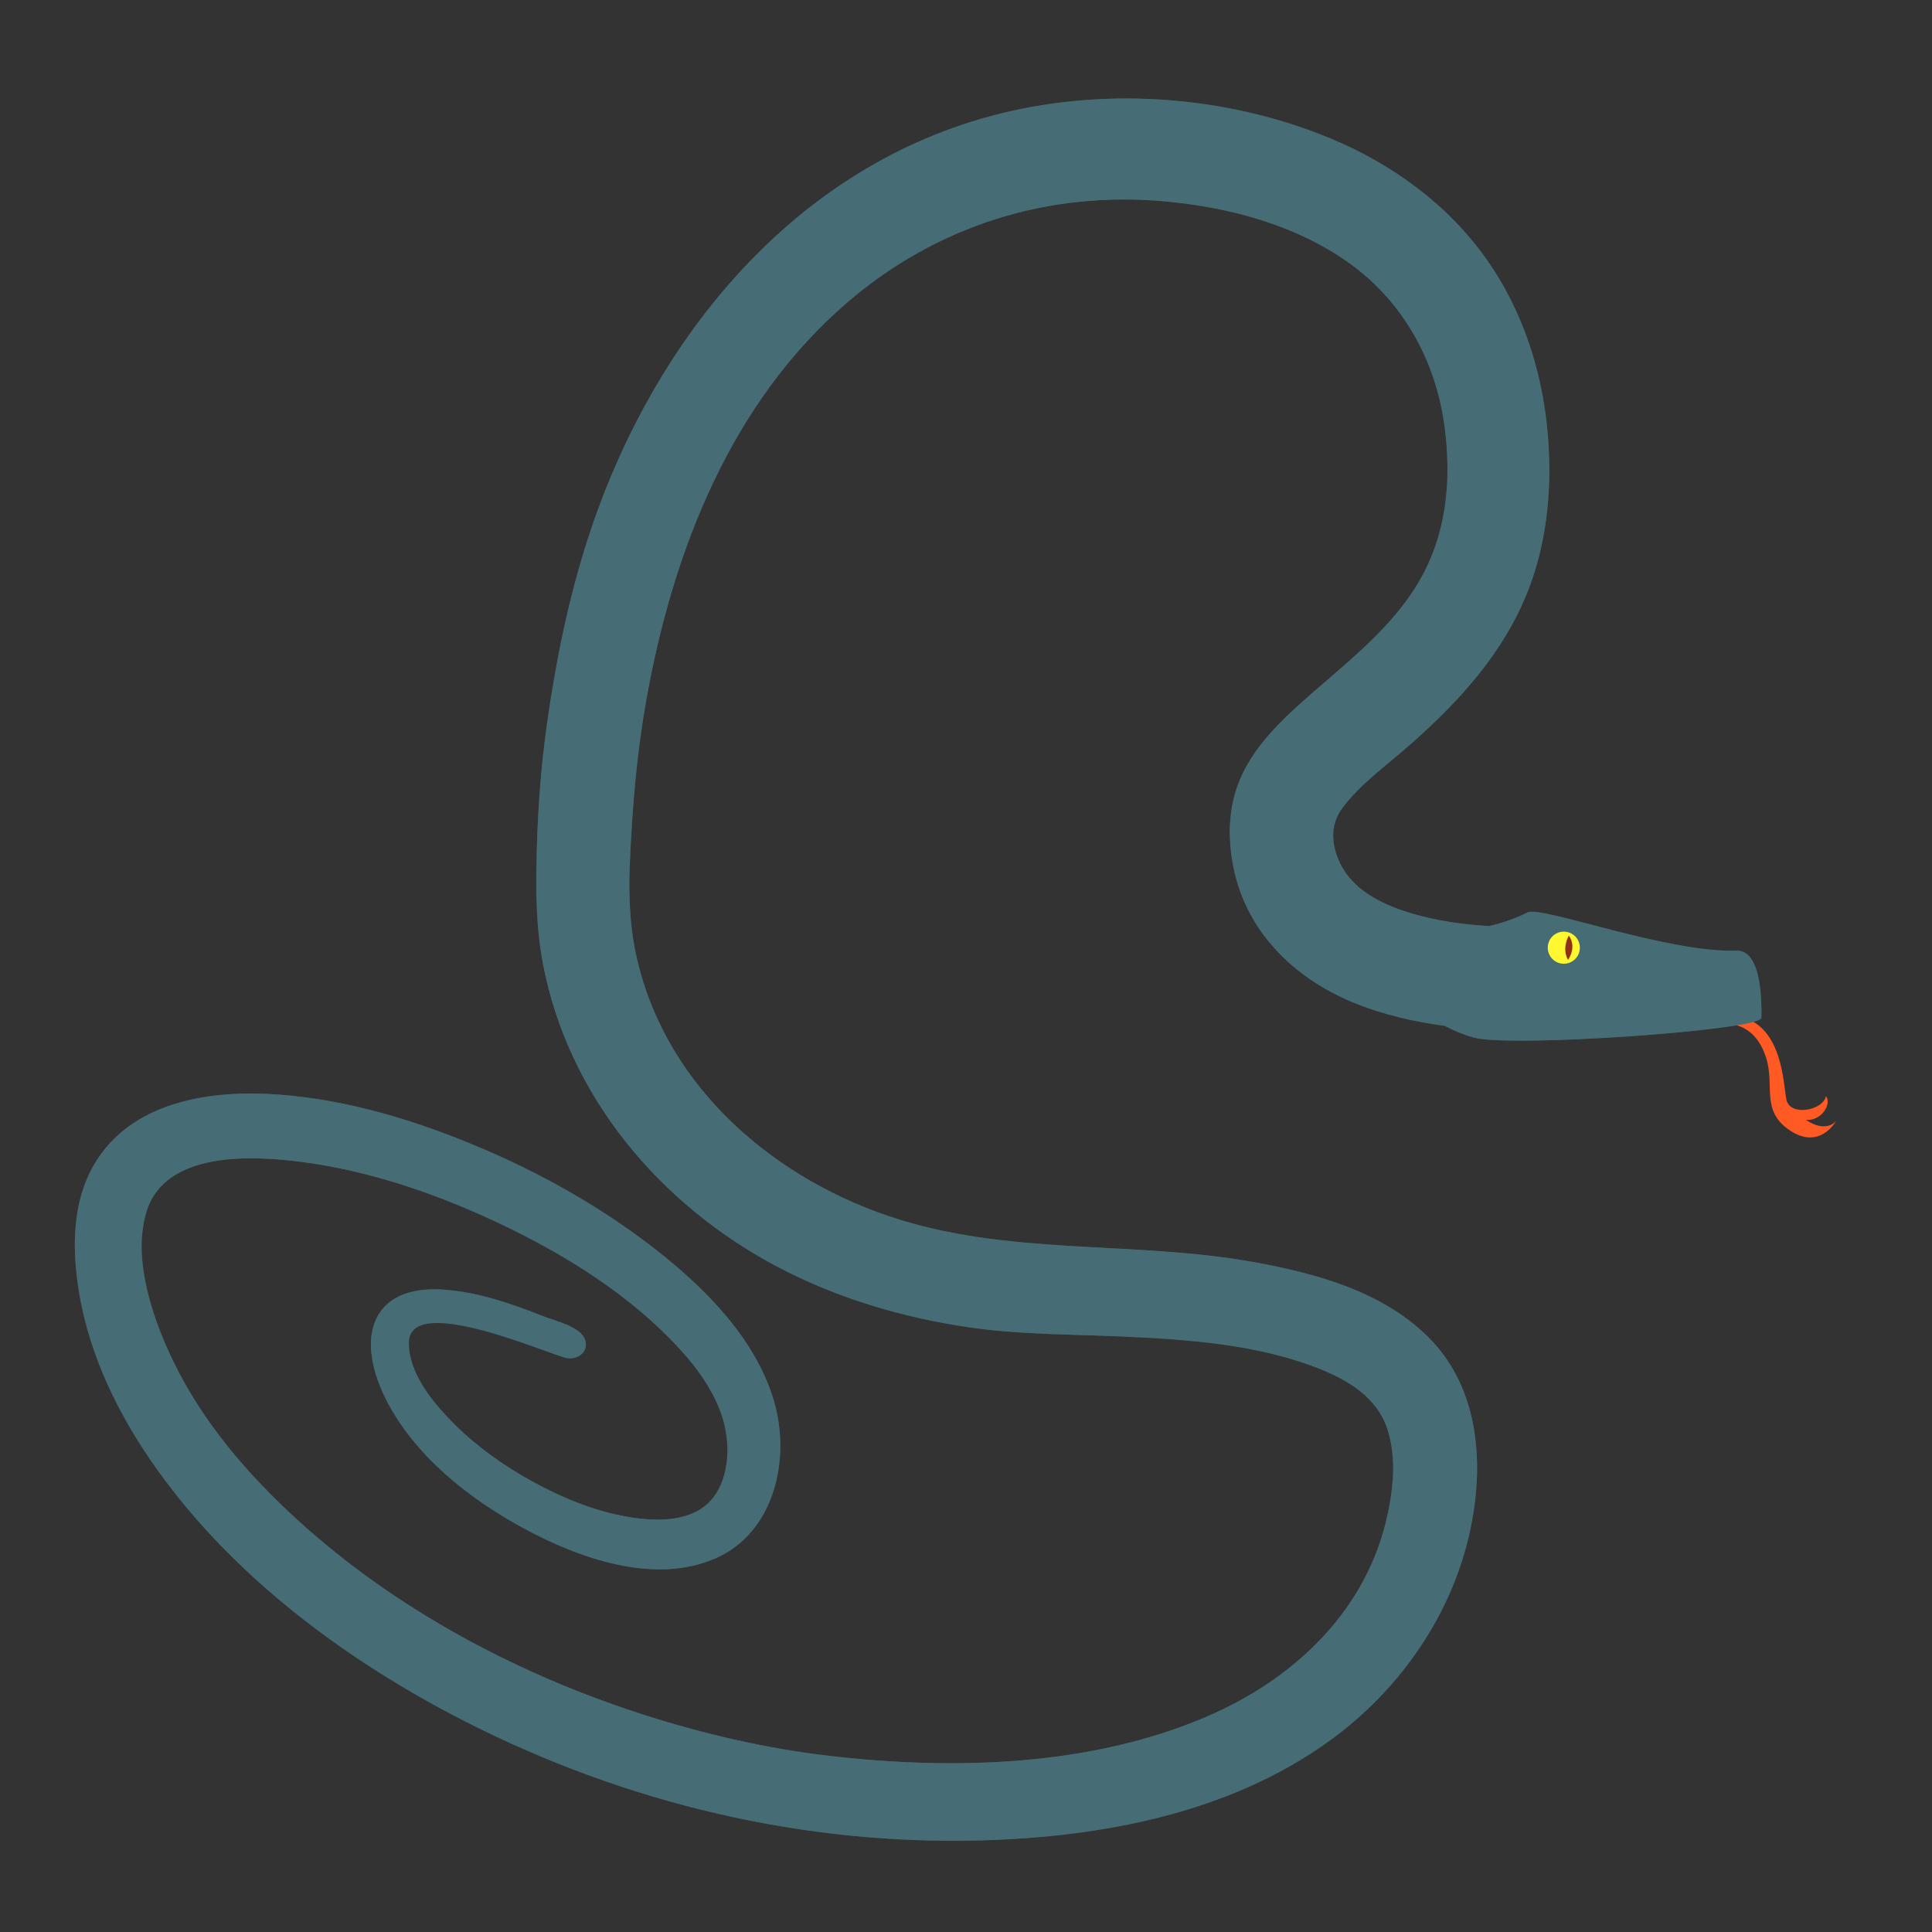 <?xml version="1.0" encoding="utf-8"?>
<!-- Generator: Adobe Illustrator 27.3.1, SVG Export Plug-In . SVG Version: 6.00 Build 0)  -->
<svg version="1.1" id="Layer_1" xmlns="http://www.w3.org/2000/svg" xmlns:xlink="http://www.w3.org/1999/xlink" x="0px" y="0px"
	 viewBox="0 0 1000 1000" style="enable-background:new 0 0 1000 1000;" xml:space="preserve">
<rect x="0" y="0" width="1000" height="1000" fill="#333333" stroke="none"/>
<style type="text/css">
	.st0{fill:#C97A4F;}
	.st1{fill:#B26544;}
	.st2{fill:#DD9362;}
	.st3{fill:#F7AF7F;}
	.st4{fill:#512E25;}
	.st5{fill:#753B27;}
	.st6{fill:#A04C27;}
	.st7{fill:#D1DD33;}
	.st8{fill:#99B521;}
	.st9{fill:#BACE28;}
	.st10{fill:#7B991F;}
	.st11{fill:#6E840F;}
	.st12{fill:#F0F460;}
	.st13{fill:#B5CE24;}
	.st14{fill:#AF7B58;}
	.st15{fill:#FFE7B8;}
	.st16{fill:#CC946E;}
	.st17{fill:#8C6245;}
	.st18{fill:#EFCF97;}
	.st19{fill:#FFF4D2;}
	.st20{fill:#68442C;}
	.st21{fill:#3A2416;}
	.st22{fill:#4C311E;}
	.st23{fill:#CC9E71;}
	.st24{fill:#543622;}
	.st25{fill:#E0BB80;}
	.st26{fill:#3D211B;}
	.st27{fill:#96141A;}
	.st28{fill:#B11F20;}
	.st29{fill:#CC212A;}
	.st30{fill:#2D2726;}
	.st31{fill:#636363;}
	.st32{fill:#637209;}
	.st33{fill:#FFDC4A;}
	.st34{fill:#EFBB2B;}
	.st35{fill:#E03647;}
	.st36{fill:#C6283F;}
	.st37{fill:#37CADD;}
	.st38{fill:#1AA4C4;}
	.st39{fill:#3A3A3A;}
	.st40{fill:#686868;}
	.st41{fill:#FFCF48;}
	.st42{fill:#4CE7F2;}
	.st43{fill:#898989;}
	.st44{fill:#E52C3E;}
	.st45{fill:#FFC99C;}
	.st46{fill:url(#SVGID_1_);}
	.st47{fill:#251F2B;}
	.st48{fill:#FFE3CC;}
	.st49{opacity:0.31;fill:#510020;}
	.st50{fill:#F76623;}
	.st51{fill:url(#SVGID_00000145767729504099714030000014748009830861028771_);}
	.st52{fill:url(#SVGID_00000152244345543835049760000000722484144970968732_);}
	.st53{fill:url(#SVGID_00000092446911871398373790000004049472191777009565_);}
	.st54{fill:url(#SVGID_00000068649918309293199820000008872438781070995644_);}
	.st55{fill:url(#SVGID_00000010311653732633601700000014393987469976395163_);}
	.st56{fill:url(#SVGID_00000045586793886492689000000013782174968752268980_);}
	.st57{fill:url(#SVGID_00000049939685785423444870000008587078422086826167_);}
	.st58{fill:url(#SVGID_00000035532843844897506610000001494166301749567886_);}
	.st59{fill:url(#SVGID_00000044169477930518468120000005656488295763550603_);}
	.st60{fill:url(#SVGID_00000013878092316266940790000001550236455798985915_);}
	.st61{fill:url(#SVGID_00000000926971866350062170000004056597159441165462_);}
	.st62{fill:url(#SVGID_00000104671377779851132400000012988377230164113329_);}
	.st63{fill:url(#SVGID_00000008108524342464058140000013599923349010629774_);}
	.st64{fill:url(#SVGID_00000133495864148758198410000012256786119943565742_);}
	.st65{fill:url(#SVGID_00000173156193242955482880000011993696851793717683_);}
	.st66{fill:url(#SVGID_00000011016038900264377860000012456831149204872103_);}
	.st67{fill:url(#SVGID_00000132774326419935508950000014611524693332209327_);}
	.st68{fill:url(#SVGID_00000041254561683699348760000014378172344274255547_);}
	.st69{fill:url(#SVGID_00000111896946098680750560000004116677627434710702_);}
	.st70{fill:url(#SVGID_00000180335599415982916260000017546049941322894495_);}
	.st71{fill:url(#SVGID_00000145754360291748520770000001810218981961461905_);}
	.st72{fill:url(#SVGID_00000023976478190645371050000002097804861590349696_);}
	.st73{fill:url(#SVGID_00000000194209782949381970000006484593074851056005_);}
	.st74{fill:url(#SVGID_00000170988462954352296490000006824515208283133119_);}
	.st75{fill:url(#SVGID_00000096750678223691585080000014060926066750697361_);}
	.st76{fill:url(#SVGID_00000111190125737015222300000004577524132676233373_);}
	.st77{fill:url(#SVGID_00000050662729825739741560000016766238672485358976_);}
	.st78{fill:url(#SVGID_00000178178683576123069240000010978253403896729478_);}
	.st79{fill:url(#SVGID_00000011016937604481811450000010002281185693642159_);}
	.st80{fill:url(#SVGID_00000167383935561484023280000001887115508052854957_);}
	.st81{fill:url(#SVGID_00000149381265951905282170000010870451826137830569_);}
	.st82{fill:url(#SVGID_00000096781478175625952470000000127153038496705968_);}
	.st83{fill:url(#SVGID_00000163766459240848769030000004636368716798666163_);}
	.st84{fill:url(#SVGID_00000048496304426987219850000007561501136748947848_);}
	.st85{fill:url(#SVGID_00000142875870908024063260000014167081762198610855_);}
	.st86{fill:url(#SVGID_00000106132383863761020170000010587600187652791987_);}
	.st87{fill:url(#SVGID_00000011033387116312380400000009634314046133364629_);}
	.st88{fill:url(#SVGID_00000082353030418499274390000017719744616186294666_);}
	.st89{fill:url(#SVGID_00000181057120502863084210000010228969940883381158_);}
	.st90{fill:url(#SVGID_00000080884811721831141120000013908254438109570722_);}
	.st91{fill:url(#SVGID_00000179629722420317164450000007894356557772757896_);}
	.st92{fill:url(#SVGID_00000133503946523574843270000002424800320269898378_);}
	.st93{fill:url(#SVGID_00000127733298522488009610000004906737547860498335_);}
	.st94{fill:url(#SVGID_00000046299112233330144770000006605310416622333580_);}
	.st95{fill:url(#SVGID_00000093140672992092127140000014201816791481086358_);}
	.st96{fill:url(#SVGID_00000079450652382815044610000000921443957814662330_);}
	.st97{fill:#C7857F;}
	.st98{fill:#C42A21;}
	.st99{fill:url(#SVGID_00000173858665149397923370000011547212632513474980_);}
	.st100{opacity:0.4;fill:#506E85;}
	.st101{fill:#D3E3F0;}
	.st102{fill:url(#SVGID_00000047054355487594554560000016933215740339557282_);}
	.st103{fill:url(#SVGID_00000063628045828904818800000007936505781658173344_);}
	.st104{fill:url(#SVGID_00000040535777746118187440000011530509171119447205_);}
	.st105{fill:url(#SVGID_00000173874438419112072570000017851073979055532676_);}
	.st106{fill:url(#SVGID_00000083051133672497904270000014965011092239618738_);}
	.st107{fill:url(#SVGID_00000008835831242172691990000007649172547071032460_);}
	.st108{fill:url(#SVGID_00000111879534417635089620000014513482470741950861_);}
	.st109{fill:url(#SVGID_00000150061789619310484400000012347896524970897310_);}
	.st110{fill:url(#SVGID_00000085955852449664760480000000452836758140805565_);}
	.st111{fill:#6BA7B5;}
	.st112{fill:url(#SVGID_00000054241967484269804990000007851659475039844772_);}
	.st113{fill:url(#SVGID_00000048494878600362164530000008265694986440422076_);}
	.st114{fill:url(#SVGID_00000170237328956874264050000015518813958979400104_);}
	.st115{fill:url(#SVGID_00000072263132093117940900000013338221508177971896_);}
	.st116{fill:#F4642A;}
	.st117{opacity:0.31;}
	.st118{fill:#510020;}
	.st119{fill:url(#SVGID_00000098199740918390608670000015026584207029279877_);}
	.st120{fill:#FFCDA3;}
	.st121{fill:#C98D5B;}
	.st122{fill:url(#SVGID_00000162310015421318704940000013760157559132841895_);}
	.st123{fill:url(#SVGID_00000056411483100250116640000001249444343691216273_);}
	.st124{fill:#C1272D;}
	.st125{fill:#EBC100;}
	.st126{fill:#4D4D4D;}
	.st127{fill:url(#SVGID_00000034768570097610411640000015027273607567281834_);}
	.st128{fill:none;}
	.st129{fill:url(#SVGID_00000080902017576043293970000006600384598725417903_);}
	.st130{fill:#EBDE26;}
	.st131{fill:#4D4D1E;}
	.st132{opacity:0.8;fill:#F2F2DA;}
	.st133{fill:url(#SVGID_00000077312235696873142790000013123251428200321454_);}
	.st134{fill:url(#SVGID_00000183936839157809137700000015741756140767294395_);}
	.st135{fill:url(#SVGID_00000143608123347854706110000014290781793732166018_);}
	.st136{fill:#A3947C;}
	.st137{fill:url(#SVGID_00000173843147050139972840000013902400243647050173_);}
	.st138{fill:url(#SVGID_00000173852461582699379280000004677985987710014888_);}
	.st139{fill:url(#SVGID_00000091714522887566166950000017403609524805565090_);}
	.st140{fill:url(#SVGID_00000056399517120485668530000004043696000418019720_);}
	.st141{fill:url(#SVGID_00000012442440849395148190000007210266043531699100_);}
	.st142{fill:#9E9E9E;}
	.st143{fill:#FF9F2E;}
	.st144{fill:url(#SVGID_00000138572407498073770100000003716536161243349686_);}
	.st145{fill:url(#SVGID_00000129909889398412444580000008772922430120279213_);}
	.st146{fill:url(#SVGID_00000119112898203869949870000001463010818109476276_);}
	.st147{fill:url(#SVGID_00000143611791839975870820000013418314669311584942_);}
	.st148{fill:url(#SVGID_00000095313837344786351970000002193476059098093711_);}
	.st149{fill:url(#SVGID_00000076598200309378119010000001712592189960200335_);}
	.st150{fill:url(#SVGID_00000171707278392138189540000007038276156308586684_);}
	.st151{fill:url(#SVGID_00000155860775912198870100000007516384847394682021_);}
	.st152{fill:#82D8FF;}
	.st153{fill:url(#SVGID_00000147179294867951662540000004771779305067613579_);}
	.st154{fill:url(#SVGID_00000088818632221639717160000011045078769259700894_);}
	.st155{fill:url(#SVGID_00000163041647998829674890000014143367340895643568_);}
	.st156{fill:url(#SVGID_00000174563969951930967060000018039498762095203001_);}
	.st157{fill:#B1D284;}
	.st158{fill:url(#SVGID_00000075147807251977522510000003535532287386768318_);}
	.st159{fill:url(#SVGID_00000070077965835016139790000009185847344528811931_);}
	.st160{fill:url(#SVGID_00000136387293781081326610000001469891806405376674_);}
	.st161{fill:url(#SVGID_00000095298950247433635360000015551240331868978569_);}
	.st162{fill:url(#SVGID_00000098904827240019984960000004387553773969245080_);}
	.st163{fill:url(#SVGID_00000123428479990813636970000015936423774099565208_);}
	.st164{fill:url(#SVGID_00000132066273424112833270000001975709323986597787_);}
	.st165{fill:#FFA2CC;}
	.st166{fill:url(#SVGID_00000050650754564971735570000014955987953876925839_);}
	.st167{opacity:0.7;}
	.st168{fill:#D66801;}
	.st169{fill:#E8AD0B;}
	.st170{fill:url(#SVGID_00000177483644826628252030000008506991746058528402_);}
	.st171{fill:url(#SVGID_00000088134595677789353410000003382674907435278978_);}
	.st172{opacity:0.5;fill:#E8AD0B;}
	.st173{fill:url(#SVGID_00000068653443687835581320000004653597789190165921_);}
	.st174{fill:#DB1B1B;}
	.st175{fill:#FFDC3D;}
	.st176{fill:#3B1D00;}
	.st177{opacity:0.4;fill:#E8AD0B;}
	.st178{fill:#FFB339;}
	.st179{fill:#ED9621;}
	.st180{fill:#DD7E0B;}
	.st181{fill:#DE3302;}
	.st182{fill:#F8D017;}
	.st183{opacity:0.5;fill:#F8D017;}
	.st184{opacity:0.5;fill:#BA9C11;}
	.st185{fill:#25AD22;}
	.st186{fill:#125411;}
	.st187{fill:#40221A;}
	.st188{fill:#FF5924;}
	.st189{fill:#466D76;}
	.st190{opacity:0.2;fill:#466D76;}
	.st191{opacity:0.6;}
	.st192{fill:#FFF830;}
	.st193{fill:#8F3214;}
	.st194{fill:#942513;}
	.st195{fill:#BC4704;}
	.st196{opacity:0.2;fill:#C78F2C;}
	.st197{opacity:0.3;fill:#BC4704;}
	.st198{fill:#FDC74A;}
	.st199{fill:#6B3915;}
	.st200{fill:#471B02;}
	.st201{fill:#913704;}
	.st202{fill:#D95D05;}
	.st203{fill:#A7C15E;}
	.st204{opacity:0.5;}
	.st205{opacity:0.3;fill:#A7C15E;}
	.st206{opacity:0.4;}
	.st207{fill:#D9D900;}
	.st208{fill:#DE1D3A;}
	.st209{fill:#756000;}
	.st210{fill:#C85703;}
	.st211{fill:#F7D76D;}
	.st212{fill:#FBB41D;}
	.st213{opacity:0.7;fill:#F7D76D;}
	.st214{fill:#64FF80;}
	.st215{fill:#328040;}
	.st216{opacity:0.3;fill:#F7D76D;}
</style>
<g>
	<path class="st188" d="M901.46,526.32c21.31,5.8,21.45,34.25,23.21,42.9c1.77,8.66,18.75,5.76,20.48-1.88
		c3.12,4.21-2.47,13.06-10.44,12.28c10.74,7.22,15.65,0.59,15.65,0.59s-8.25,15.19-23.73,5.02c-15.48-10.18-7.9-23.14-12.44-37.6
		c-4.54-14.46-14.37-18.78-24.93-17.69C882.04,522.47,901.46,526.32,901.46,526.32z"/>
	<path class="st189" d="M50.66,599.65c20.1-30.3,60.05-35.58,93.5-33.1c35.19,2.61,69.68,12.97,102.12,26.52
		c32.76,13.69,64.21,31.23,92.27,53.05c26.1,20.3,52.48,46.51,62.06,79.08c8.78,29.85,0.33,68.19-30.48,81.49
		c-32.1,13.87-71.28-0.47-100.01-16.16c-27.79-15.18-55.6-37.26-70.21-65.97c-6.43-12.63-11.9-30.9-3.98-44.11
		c7.15-11.92,21.91-13.88,34.63-12.87c17.39,1.38,34.42,7.28,50.53,13.66c5.88,2.33,19.02,5.28,21.56,11.78
		c2.64,6.75-4,11.33-9.97,9.8c-11.03-2.83-80.41-33.35-81.02-8.1c-0.39,16.22,12.97,31.95,23.74,42.64
		c11.94,11.85,25.91,21.66,40.64,29.73c15.22,8.34,31.7,15.04,48.86,18.02c14.5,2.52,33.83,3.08,44.02-9.65
		c9.04-11.29,9.14-29.5,4.75-42.63c-5.31-15.87-16.32-29.37-28.01-41.05c-24.93-24.93-55.99-43.82-87.71-58.79
		c-32.04-15.13-66.53-26.98-101.77-31.58c-25.76-3.36-70.96-5.77-80.45,26.01c-7.37,24.67,3.59,55.91,14.18,77.64
		c15.28,31.35,38.44,58.28,64.07,81.66c51.02,46.51,114.43,80.18,179.99,101.09c31.01,9.89,62.91,17.24,95.26,21.01
		c64.57,7.53,135.79,5.55,196.25-20.68c43.23-18.75,79.86-52.56,91.67-99.7c3.9-15.57,6.05-33.96,0.72-49.46
		c-5.28-15.35-19.39-24.17-33.72-30.02c-32.59-13.3-70.04-15.76-104.83-17.25c-26.01-1.12-51.83-0.92-77.68-4.69
		c-34.61-5.05-68.73-15.16-99.7-31.58c-60.55-32.11-107.87-88.23-120.88-156.47c-3.8-19.95-3.77-39.44-3.21-59.56
		c0.6-21.49,2.24-43.23,5.24-64.55c4.58-32.5,11.02-64.46,21.1-95.74C336.44,179.11,407.58,88.62,512.48,60.17
		c57.09-15.48,121.5-11.19,176.08,11.45c32.16,13.34,61.22,34.49,81.3,63.22c19.72,28.22,29.8,61.9,31.7,96.1
		c1.39,25.1-1.27,50.4-10.35,74c-12.66,32.87-36.24,58.53-62.37,81.38c-11.56,10.11-24.95,19.67-34.17,32.1
		c-6.75,9.1-5.41,20.72,0.01,30.43c7.45,13.32,22.91,20.15,36.91,24.2c12.7,3.67,25.89,5.51,39.11,6.31
		c7.47-1.68,15.21-4.61,19.88-7.06c7.09-3.71,71.8,20.89,108.29,19.79c13.43-0.4,12.92,28.35,12.81,34.73
		c-0.11,6.39-130,15.62-149.08,10.17c-5.64-1.61-10.59-3.77-14.78-6.01c-16.26-2.2-32.43-5.9-47.61-12.19
		c-30.69-12.72-55.29-36.81-61.84-70.2c-2.73-13.92-2.66-28.58,2.22-42.02c5.8-16,17.76-28.97,30.11-40.28
		c23.84-21.83,51.36-40.91,66.55-70.34c11.85-22.95,13.81-49.32,10.54-74.59c-4.45-34.39-21.41-65.35-49.93-85.54
		c-27.41-19.4-61.01-28.36-94.08-31.51c-60.58-5.77-118.68,12.26-165.11,52.12c-60.41,51.86-90.39,128.9-104.07,205.41
		c-4.18,23.36-6.55,47.22-7.89,70.91c-1.1,19.33-1.87,38.73,1.81,57.86c13.04,67.87,67.86,117.27,131.41,138.84
		c61.04,20.73,125.65,12.52,188.33,23.69c32.14,5.73,66.71,15,90.64,38.58c24.32,23.97,28.82,58.46,23.81,90.92
		c-7.43,48.08-36,90.77-75.24,118.89c-51.58,36.96-116.84,49.25-179.1,51.04c-92.57,2.67-184.24-19.26-266.73-61.13
		c-61.16-31.05-119.85-74.33-160.09-130.53c-19.72-27.53-35.22-58.81-40.69-92.48C37.09,645.29,37.26,619.86,50.66,599.65z"/>
	<path class="st190" d="M484.29,934.82c7.83,0.14,15.76,0.09,23.55-0.13c70.96-2.05,127.88-18.1,169.2-47.7
		c36.76-26.34,61.54-65.37,67.98-107.08c3.49-22.58,3.07-54-18.69-75.45c-20.99-20.69-52.84-28.65-81.22-33.71
		c-24.04-4.28-48.19-5.58-73.75-6.95c-38.49-2.06-78.28-4.2-117.19-17.41c-75.18-25.52-130.06-83.92-143.22-152.41
		c-4.02-20.88-3.29-41.36-2.1-62.25c1.54-27.1,4.2-50.99,8.14-73.04c17.01-95.14,54.03-167.76,110.03-215.84
		C472,104.23,527.01,84.37,586.09,85.4c6.41,0.11,12.94,0.48,19.39,1.09c41.15,3.92,75.71,15.6,102.72,34.72
		c31.72,22.45,52.08,57.2,57.34,97.85c4.19,32.42,0.03,61.04-12.39,85.09c-13.44,26.04-34.4,44.09-54.67,61.54
		c-5.48,4.72-10.65,9.17-15.7,13.79c-9.3,8.51-20.59,19.98-25.37,33.18c-3.33,9.19-3.84,20.43-1.48,32.48
		c6.68,34.03,34.9,50.4,51.13,57.12c12.42,5.15,26.54,8.74,43.16,10.99l3.2,0.43l2.84,1.52c3.65,1.95,7.44,3.5,11.25,4.59
		c0.03,0.01,3.09,0.72,14.09,0.92c33.1,0.58,88.11-3.73,111.68-7.21c-0.17-1.43-0.36-2.6-0.56-3.55
		c-22.75-0.75-50.9-8.11-73.64-14.05c-8.66-2.26-19.11-4.99-24.17-5.84c-6.12,2.75-13.54,5.23-20.3,6.75l-2.47,0.55l-2.53-0.15
		c-16.06-0.98-30.13-3.26-42.99-6.99c-23.52-6.81-39.07-17.49-47.55-32.65c-9.61-17.2-9.15-35.83,1.24-49.82
		c8.23-11.09,18.45-19.58,28.33-27.78c2.86-2.38,5.7-4.73,8.44-7.13c30.05-26.28,47.77-49.2,57.45-74.34
		c7.47-19.41,10.56-41.8,9.19-66.58c-1.82-32.73-11.67-62.76-28.5-86.84c-17.03-24.38-42.44-44.07-73.49-56.94
		c-28.94-12.01-61.51-18.65-94.18-19.22c-24.29-0.43-47.97,2.44-70.37,8.51c-46.52,12.62-87.83,38.65-122.79,77.37
		c-31.84,35.27-57.13,80.16-73.14,129.82c-8.77,27.2-15.45,57.54-20.41,92.75c-2.76,19.54-4.46,40.58-5.07,62.55
		c-0.5,17.89-0.68,36.92,2.9,55.71c11.43,59.94,52.13,112.43,111.69,144.01c27.58,14.63,59.17,24.62,93.9,29.68
		c18.42,2.69,36.82,3.25,56.3,3.84c6.51,0.2,13.03,0.4,19.56,0.68c36.95,1.59,75.95,4.33,110.82,18.56
		c23.37,9.54,37.73,22.87,43.88,40.76c5.63,16.37,5.54,36.43-0.28,59.63c-12.25,48.88-48.44,88.57-101.9,111.76
		c-41.92,18.19-92.11,26.9-149.16,25.9c-18.05-0.32-36.99-1.62-56.28-3.87c-31.88-3.72-65.06-11.03-98.63-21.73
		c-71.97-22.95-136.49-59.23-186.61-104.91c-31.09-28.35-53.37-56.82-68.1-87.04c-1.42-2.9-2.84-5.96-4.23-9.15
		c6.46,15.51,15.3,31.13,26.48,46.73c34.59,48.3,87.72,91.52,153.64,124.99c73.71,37.42,154.83,57.94,234.56,59.33
		C484.28,934.82,484.28,934.82,484.29,934.82z"/>
	<g class="st191">
		<path class="st189" d="M694.51,459.06c-3.82-6.84-5.62-14.62-3.99-21.8c0.65,3.97,2.11,7.91,4.17,11.58
			c7.43,13.32,22.88,20.16,36.9,24.21c12.69,3.67,25.9,5.49,39.1,6.31c7.47-1.68,15.21-4.62,19.88-7.06
			c7.09-3.71,71.8,20.89,108.29,19.79c13.43-0.4,12.92,28.35,12.81,34.73c0,0.18-0.11,0.36-0.32,0.56
			c-0.58-10.7-3.06-25.36-12.67-25.07c-36.5,1.1-101.2-23.5-108.29-19.79c-4.67,2.45-12.42,5.38-19.88,7.06
			c-13.2-0.82-26.41-2.63-39.1-6.31C717.39,479.22,701.95,472.38,694.51,459.06z"/>
		<path class="st189" d="M670.7,366.29c23.85-21.82,51.35-40.92,66.54-70.36c7.36-14.24,10.93-29.82,11.77-45.63
			c0.33,19.28-3,38.55-11.94,55.85c-15.19,29.44-42.7,48.54-66.54,70.36c-12.34,11.31-24.3,24.27-30.1,40.27
			c-2.07,5.66-3.27,11.57-3.76,17.55c-0.42-9.41,0.69-18.85,3.94-27.77C646.4,390.56,658.36,377.6,670.7,366.29z"/>
		<path class="st189" d="M459.75,639.67c-63.55-21.59-118.37-70.99-131.42-138.85c-2.67-13.82-2.99-27.84-2.54-41.84
			c0.02,10.58,0.7,21.15,2.72,31.62c13.05,67.87,67.86,117.27,131.42,138.85c61.04,20.73,125.65,12.53,188.31,23.69
			c32.16,5.73,66.71,15,90.66,38.58c20.43,20.17,26.87,47.76,25.42,75.32c-0.52-24.06-7.71-47.43-25.6-65.1
			c-23.95-23.58-58.5-32.85-90.66-38.58C585.4,652.2,520.79,660.4,459.75,639.67z"/>
		<path class="st189" d="M769.69,145.06c-20.08-28.73-49.13-49.89-81.31-63.23C633.79,59.2,569.4,54.9,512.3,70.39
			C407.4,98.85,336.27,189.32,304.02,289.35c-10.08,31.29-16.52,63.23-21.1,95.75c-3.01,21.32-4.64,43.07-5.22,64.56
			c-0.02,0.97-0.06,1.94-0.08,2.91c0.02-4.35,0.13-8.74,0.26-13.13c0.58-21.49,2.21-43.24,5.22-64.56
			c4.58-32.51,11.02-64.46,21.1-95.75C336.44,179.1,407.58,88.63,512.48,60.17c57.1-15.49,121.49-11.19,176.08,11.44
			c32.18,13.34,61.23,34.51,81.31,63.23c19.7,28.21,29.8,61.9,31.7,96.11c0.39,7.01,0.44,14.04,0.17,21.04
			c-0.04-3.61-0.16-7.21-0.35-10.82C799.48,206.96,789.39,173.27,769.69,145.06z"/>
		<path class="st189" d="M368.93,775.48c4.18-5.22,6.45-11.93,7.26-18.92c0.76,10.39-1.24,21.4-7.44,29.14
			c-10.19,12.73-29.53,12.16-44.03,9.63c-17.15-2.98-33.62-9.66-48.84-18.01c-14.74-8.08-28.7-17.89-40.63-29.72
			c-10.78-10.7-24.15-26.42-23.74-42.65c0.02-1.41,0.28-2.65,0.73-3.72c2.59,13.87,13.87,26.88,23.19,36.14
			c11.94,11.84,25.9,21.64,40.64,29.72c15.22,8.34,31.69,15.02,48.84,18.01C339.4,787.64,358.74,788.21,368.93,775.48z"/>
		<path class="st189" d="M230.38,677.81c-12.71-1.02-27.47,0.95-34.63,12.87c-1.82,3.04-2.92,6.37-3.47,9.81
			c-0.77-7.04,0.07-14.06,3.65-20.03c7.16-11.91,21.92-13.88,34.63-12.87c17.38,1.38,34.43,7.27,50.53,13.67
			c5.89,2.33,19.03,5.29,21.57,11.78c1.3,3.29,0.35,6.09-1.65,7.9c-4.34-4.91-14.98-7.42-20.11-9.45
			C264.81,685.09,247.76,679.19,230.38,677.81z"/>
		<path class="st189" d="M89.92,705.08c15.27,31.35,38.42,58.26,64.06,81.64c51.03,46.52,114.45,80.17,179.98,101.08
			c31.01,9.9,62.91,17.26,95.26,21.02c64.57,7.52,135.79,5.55,196.27-20.67c43.22-18.75,79.86-52.57,91.65-99.7
			c1.73-6.92,3.11-14.36,3.65-21.87c0.48,10.85-1.31,22.04-3.83,32.09c-11.79,47.14-48.43,80.95-91.65,99.7
			c-60.48,26.22-131.71,28.19-196.27,20.67c-32.35-3.76-64.25-11.12-95.26-21.02c-65.54-20.91-128.95-54.56-179.98-101.08
			c-25.64-23.38-48.79-50.29-64.06-81.64c-9.03-18.51-18.33-43.9-16.33-66.26C74.38,668.64,82.24,689.35,89.92,705.08z"/>
		<path class="st189" d="M50.66,599.64c20.09-30.3,60.06-35.58,93.5-33.08c35.21,2.61,69.69,12.95,102.12,26.51
			c32.76,13.69,64.2,31.24,92.27,53.05c26.1,20.29,52.48,46.52,62.06,79.08c2.75,9.35,3.8,19.52,2.99,29.53
			c-0.27-6.6-1.36-13.14-3.16-19.3c-9.58-32.55-35.96-58.78-62.06-79.08c-28.07-21.81-59.51-39.36-92.27-53.05
			c-32.43-13.55-66.91-23.9-102.12-26.51c-33.44-2.5-73.41,2.78-93.5,33.08c-7.51,11.35-10.88,24.3-11.7,37.6
			C38.36,630.69,41.23,613.87,50.66,599.64z"/>
	</g>
	<g class="st191">
		<path class="st189" d="M728.83,386.32c-11.55,10.1-24.93,19.66-34.18,32.1c-1.99,2.7-3.29,5.59-3.96,8.62
			c-1.14-6.56-0.08-13.19,4.14-18.84c9.24-12.44,22.62-22,34.18-32.1c26.14-22.86,49.7-48.52,62.37-81.4
			c6.56-17.01,9.76-34.9,10.54-52.93c0.13,21.5-2.92,42.97-10.72,63.16C778.53,337.81,754.98,363.47,728.83,386.32z"/>
		<path class="st189" d="M747.83,530.98c-16.27-2.2-32.44-5.91-47.61-12.18c-30.71-12.73-55.29-36.83-61.83-70.2
			c-1.6-8.05-2.22-16.35-1.54-24.49c0.2,4.78,0.8,9.57,1.72,14.27c6.55,33.37,31.13,57.47,61.83,70.2
			c15.18,6.27,31.34,9.98,47.61,12.18c4.18,2.25,9.13,4.4,14.77,6.01c18.54,5.28,141.78-3.27,148.76-9.62
			c0.23,4.25,0.17,7.85,0.14,9.66c-0.11,6.39-130,15.62-149.08,10.17C756.95,535.39,752.01,533.23,747.83,530.98z"/>
		<path class="st189" d="M747.8,221.34c-4.46-34.38-21.43-65.35-49.94-85.54c-27.42-19.4-61.01-28.34-94.08-31.5
			c-60.58-5.76-118.7,12.26-165.1,52.12c-60.42,51.86-90.39,128.89-104.08,205.41c-4.17,23.37-6.55,47.23-7.89,70.9
			c-0.3,5.34-0.6,10.67-0.74,16.01c0-8.74,0.41-17.5,0.92-26.24c1.33-23.67,3.72-47.53,7.89-70.9
			c13.69-76.52,43.66-153.56,104.08-205.41c46.4-39.86,104.52-57.89,165.1-52.12c33.07,3.16,66.66,12.11,94.08,31.5
			c28.51,20.18,45.48,51.15,49.94,85.54c1.24,9.58,1.73,19.3,1.21,28.96C749.09,233.82,748.59,227.54,747.8,221.34z"/>
		<path class="st189" d="M402.14,645.23c30.95,16.42,65.08,26.52,99.68,31.58c25.86,3.78,51.68,3.56,77.68,4.68
			c34.79,1.5,72.25,3.95,104.84,17.25c14.34,5.85,28.45,14.68,33.73,30.04c2.97,8.62,3.62,18.14,2.92,27.58
			c-0.25-5.99-1.2-11.86-3.1-17.36c-5.28-15.35-19.39-24.19-33.73-30.04c-32.59-13.3-70.05-15.75-104.84-17.25
			c-26-1.12-51.83-0.91-77.68-4.68c-34.6-5.05-68.73-15.16-99.68-31.58c-60.56-32.12-107.89-88.24-120.88-156.46
			c-3.63-18.98-3.77-37.57-3.28-56.65c-0.14,15.54,0.48,30.86,3.46,46.43C294.25,556.99,341.58,613.11,402.14,645.23z"/>
		<path class="st189" d="M270.3,780.33c28.71,15.69,67.9,30.02,100,16.14c21.15-9.14,31.76-30.07,33.48-51.97
			c1.14,25.33-9.21,51.65-33.65,62.19c-32.09,13.88-71.29-0.46-100-16.14c-27.8-15.19-55.61-37.27-70.22-65.98
			c-4.94-9.72-9.34-22.79-7.45-34.31c0.87,8.55,4.1,17.15,7.63,24.09C214.69,743.05,242.5,765.14,270.3,780.33z"/>
		<path class="st189" d="M373.84,722.63c2.36,7.05,3.43,15.58,2.52,23.72c-0.38-4.76-1.32-9.38-2.7-13.49
			c-5.29-15.87-16.31-29.38-27.99-41.06c-24.95-24.93-56.01-43.82-87.72-58.8c-32.05-15.13-66.53-26.98-101.77-31.59
			c-25.76-3.34-70.96-5.77-80.44,26.02c-1.09,3.66-1.79,7.48-2.14,11.39c-0.35-7.47,0.29-14.8,2.32-21.61
			c9.48-31.79,54.68-29.36,80.44-26.02c35.25,4.6,69.73,16.45,101.77,31.59c31.72,14.97,62.78,33.87,87.72,58.8
			C357.54,693.25,368.55,706.76,373.84,722.63z"/>
		<path class="st189" d="M38.96,637.24c0.18,7.06,0.95,14.13,2.06,20.97c5.47,33.66,20.98,64.94,40.69,92.48
			c40.25,56.17,98.93,99.48,160.09,130.51c82.5,41.88,174.17,63.81,266.72,61.13c62.28-1.8,127.55-14.08,179.12-51.03
			c39.25-28.12,67.83-70.82,75.24-118.9c0.78-5.1,1.36-10.25,1.62-15.41c0.16,8.54-0.5,17.14-1.8,25.63
			c-7.41,48.08-36,90.78-75.24,118.9c-51.57,36.96-116.84,49.23-179.12,51.03c-92.56,2.68-184.22-19.25-266.72-61.13
			c-61.17-31.03-119.84-74.34-160.09-130.51c-19.71-27.54-35.22-58.82-40.69-92.48C39.18,658.26,38.29,647.66,38.96,637.24z"/>
	</g>
	<path class="st192" d="M801.12,490.38c-0.08,4.59,3.57,8.37,8.16,8.45c4.59,0.08,8.37-3.57,8.45-8.16
		c0.08-4.59-3.57-8.37-8.16-8.45C804.98,482.14,801.2,485.79,801.12,490.38z"/>
	<path class="st193" d="M812.03,484.28c3.18,4.48,1.69,9.57-0.45,12.56C808.2,490.5,812.03,484.28,812.03,484.28z"/>
</g>
</svg>
